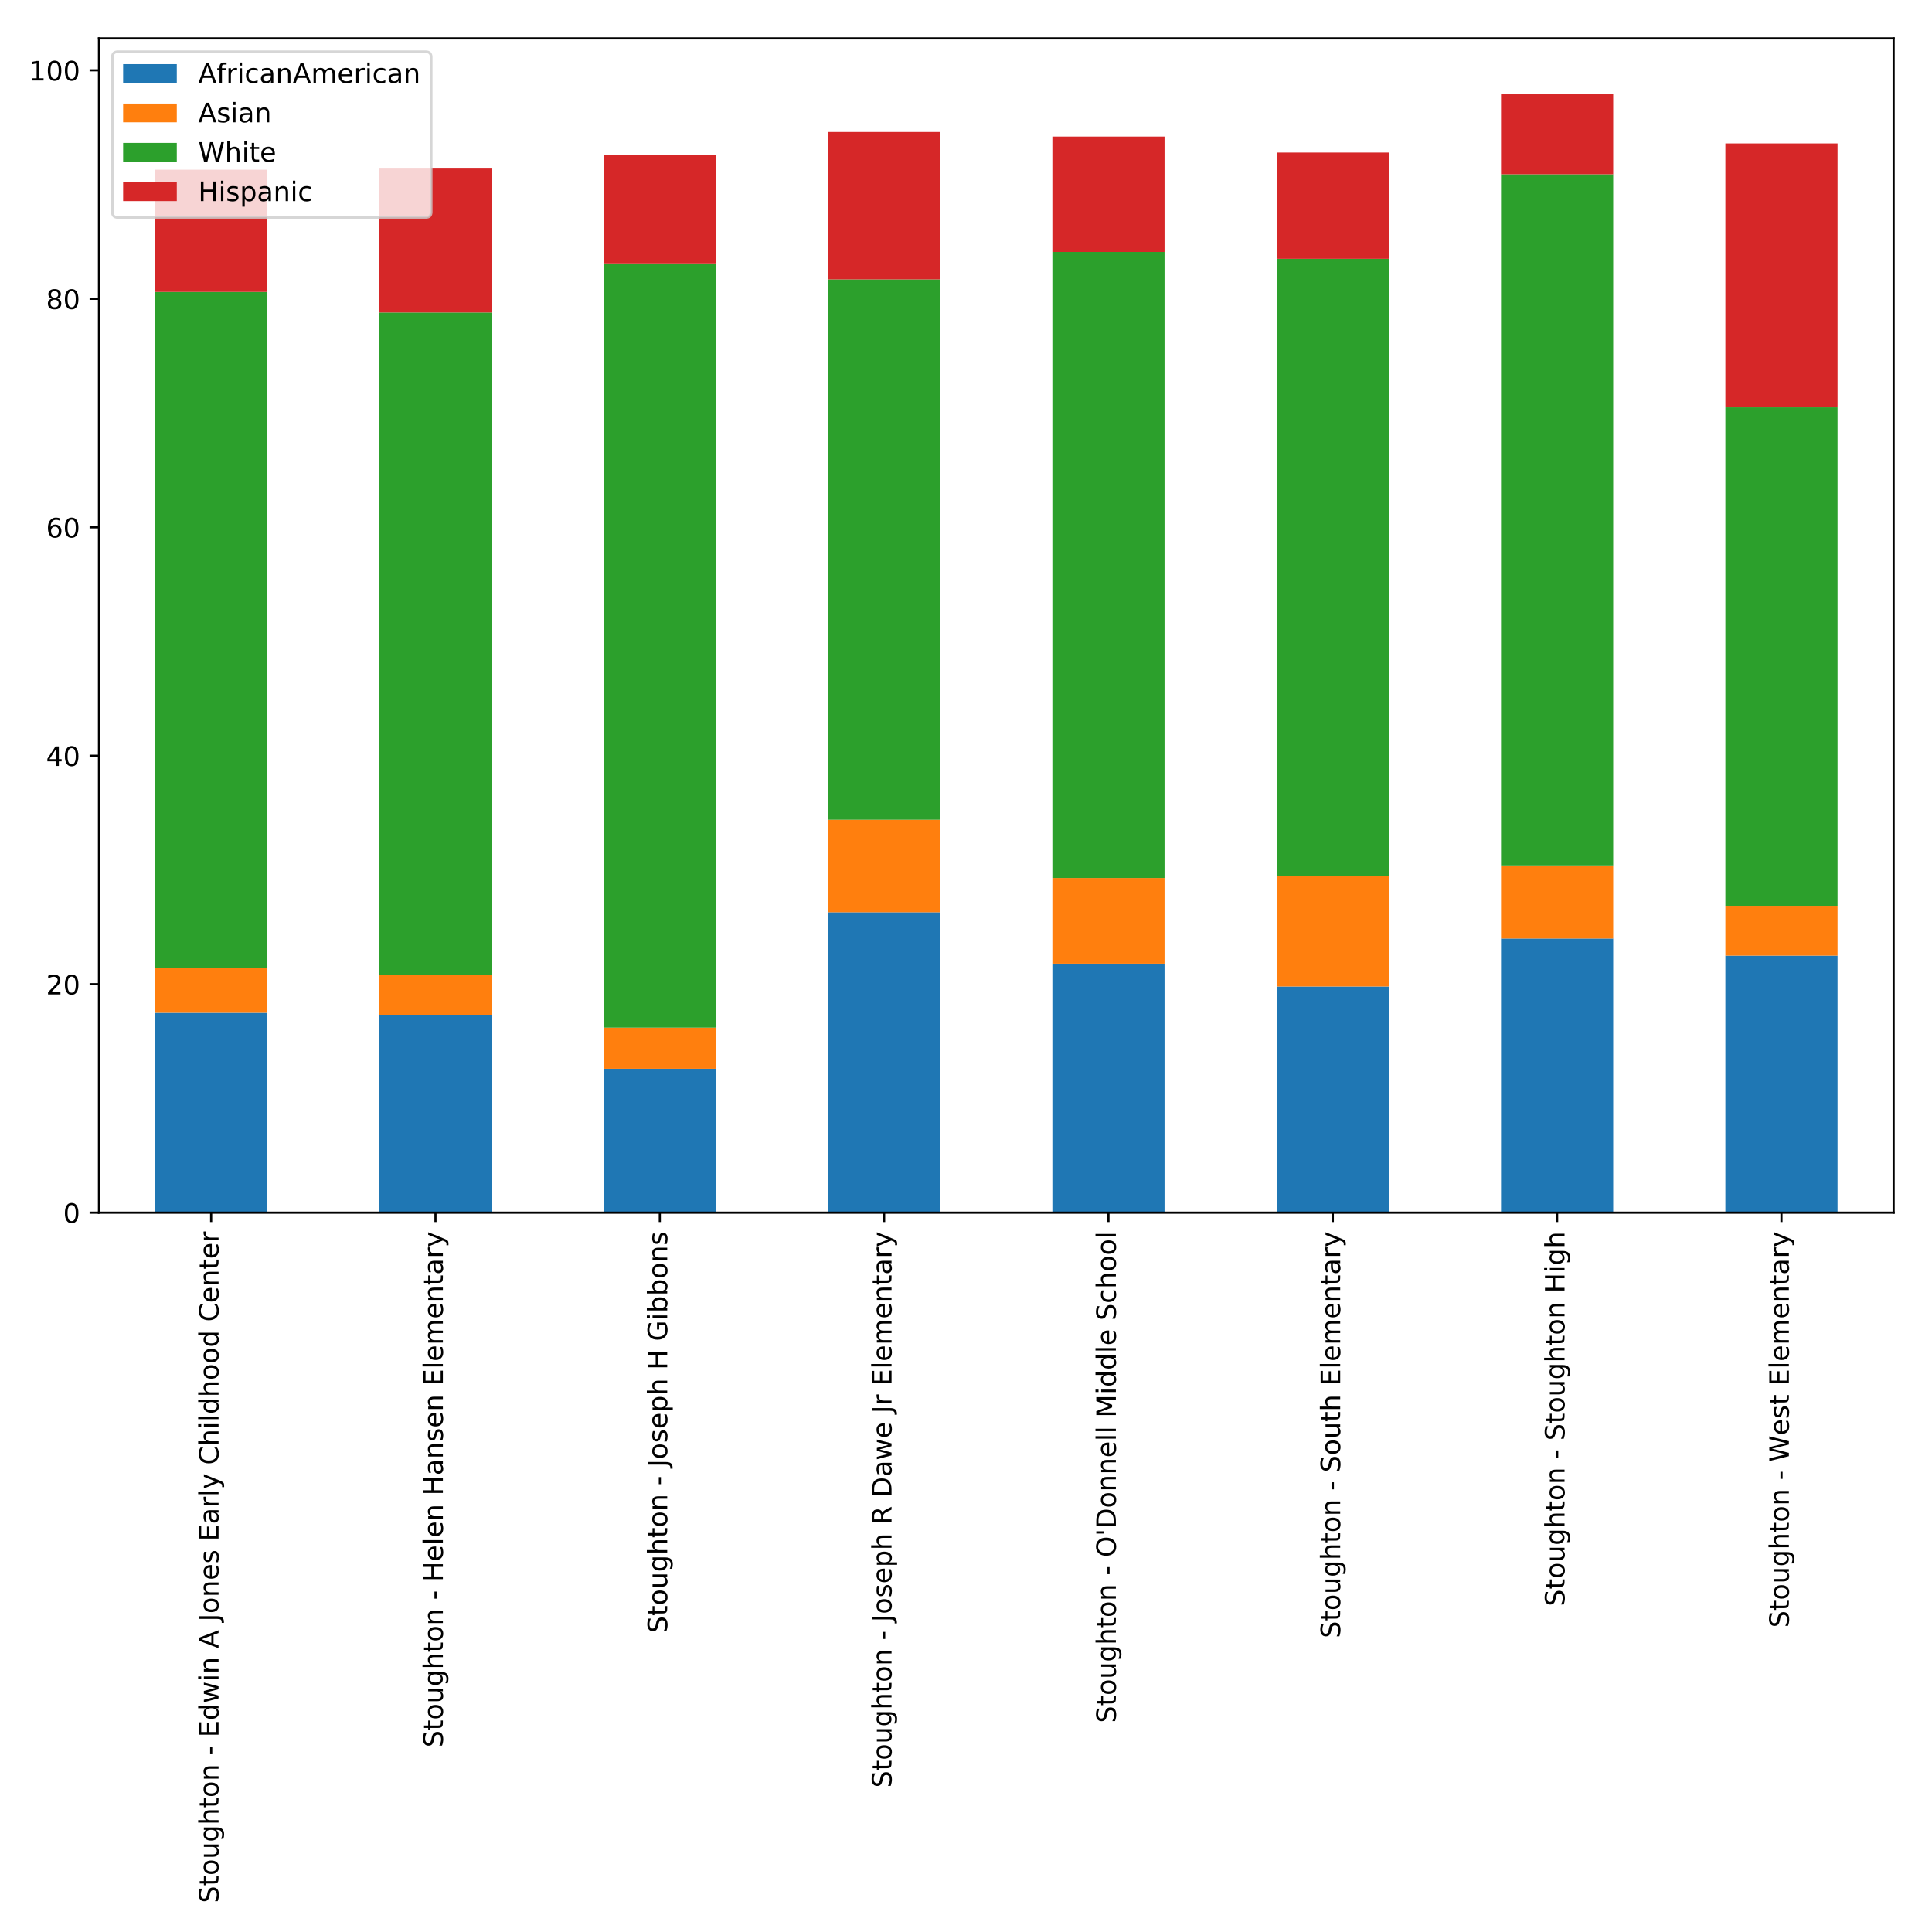 <?xml version="1.0" encoding="utf-8" standalone="no"?>
<!DOCTYPE svg PUBLIC "-//W3C//DTD SVG 1.1//EN"
  "http://www.w3.org/Graphics/SVG/1.1/DTD/svg11.dtd">
<!-- Created with matplotlib (http://matplotlib.org/) -->
<svg height="720pt" version="1.1" viewBox="0 0 720 720" width="720pt" xmlns="http://www.w3.org/2000/svg" xmlns:xlink="http://www.w3.org/1999/xlink">
 <defs>
  <style type="text/css">
*{stroke-linecap:butt;stroke-linejoin:round;}
  </style>
 </defs>
 <g id="figure_1">
  <g id="patch_1">
   <path d="M 0 720 
L 720 720 
L 720 0 
L 0 0 
z
" style="fill:#ffffff;"/>
  </g>
  <g id="axes_1">
   <g id="patch_2">
    <path d="M 36.888 451.927 
L 705.7 451.927 
L 705.7 14.3 
L 36.888 14.3 
z
" style="fill:#ffffff;"/>
   </g>
   <g id="patch_3">
    <path clip-path="url(#p3388ad8129)" d="M 57.788 451.927 
L 99.589 451.927 
L 99.589 377.424 
L 57.788 377.424 
z
" style="fill:#1f77b4;"/>
   </g>
   <g id="patch_4">
    <path clip-path="url(#p3388ad8129)" d="M 141.389 451.927 
L 183.19 451.927 
L 183.19 378.276 
L 141.389 378.276 
z
" style="fill:#1f77b4;"/>
   </g>
   <g id="patch_5">
    <path clip-path="url(#p3388ad8129)" d="M 224.991 451.927 
L 266.792 451.927 
L 266.792 398.285 
L 224.991 398.285 
z
" style="fill:#1f77b4;"/>
   </g>
   <g id="patch_6">
    <path clip-path="url(#p3388ad8129)" d="M 308.593 451.927 
L 350.393 451.927 
L 350.393 339.96 
L 308.593 339.96 
z
" style="fill:#1f77b4;"/>
   </g>
   <g id="patch_7">
    <path clip-path="url(#p3388ad8129)" d="M 392.194 451.927 
L 433.995 451.927 
L 433.995 359.118 
L 392.194 359.118 
z
" style="fill:#1f77b4;"/>
   </g>
   <g id="patch_8">
    <path clip-path="url(#p3388ad8129)" d="M 475.796 451.927 
L 517.596 451.927 
L 517.596 367.633 
L 475.796 367.633 
z
" style="fill:#1f77b4;"/>
   </g>
   <g id="patch_9">
    <path clip-path="url(#p3388ad8129)" d="M 559.397 451.927 
L 601.198 451.927 
L 601.198 349.752 
L 559.397 349.752 
z
" style="fill:#1f77b4;"/>
   </g>
   <g id="patch_10">
    <path clip-path="url(#p3388ad8129)" d="M 642.999 451.927 
L 684.8 451.927 
L 684.8 356.138 
L 642.999 356.138 
z
" style="fill:#1f77b4;"/>
   </g>
   <g id="patch_11">
    <path clip-path="url(#p3388ad8129)" d="M 57.788 377.424 
L 99.589 377.424 
L 99.589 360.821 
L 57.788 360.821 
z
" style="fill:#ff7f0e;"/>
   </g>
   <g id="patch_12">
    <path clip-path="url(#p3388ad8129)" d="M 141.389 378.276 
L 183.19 378.276 
L 183.19 363.375 
L 141.389 363.375 
z
" style="fill:#ff7f0e;"/>
   </g>
   <g id="patch_13">
    <path clip-path="url(#p3388ad8129)" d="M 224.991 398.285 
L 266.792 398.285 
L 266.792 382.959 
L 224.991 382.959 
z
" style="fill:#ff7f0e;"/>
   </g>
   <g id="patch_14">
    <path clip-path="url(#p3388ad8129)" d="M 308.593 339.96 
L 350.393 339.96 
L 350.393 305.476 
L 308.593 305.476 
z
" style="fill:#ff7f0e;"/>
   </g>
   <g id="patch_15">
    <path clip-path="url(#p3388ad8129)" d="M 392.194 359.118 
L 433.995 359.118 
L 433.995 327.188 
L 392.194 327.188 
z
" style="fill:#ff7f0e;"/>
   </g>
   <g id="patch_16">
    <path clip-path="url(#p3388ad8129)" d="M 475.796 367.633 
L 517.596 367.633 
L 517.596 326.337 
L 475.796 326.337 
z
" style="fill:#ff7f0e;"/>
   </g>
   <g id="patch_17">
    <path clip-path="url(#p3388ad8129)" d="M 559.397 349.752 
L 601.198 349.752 
L 601.198 322.505 
L 559.397 322.505 
z
" style="fill:#ff7f0e;"/>
   </g>
   <g id="patch_18">
    <path clip-path="url(#p3388ad8129)" d="M 642.999 356.138 
L 684.8 356.138 
L 684.8 337.832 
L 642.999 337.832 
z
" style="fill:#ff7f0e;"/>
   </g>
   <g id="patch_19">
    <path clip-path="url(#p3388ad8129)" d="M 57.788 360.821 
L 99.589 360.821 
L 99.589 108.79 
L 57.788 108.79 
z
" style="fill:#2ca02c;"/>
   </g>
   <g id="patch_20">
    <path clip-path="url(#p3388ad8129)" d="M 141.389 363.375 
L 183.19 363.375 
L 183.19 116.453 
L 141.389 116.453 
z
" style="fill:#2ca02c;"/>
   </g>
   <g id="patch_21">
    <path clip-path="url(#p3388ad8129)" d="M 224.991 382.959 
L 266.792 382.959 
L 266.792 98.147 
L 224.991 98.147 
z
" style="fill:#2ca02c;"/>
   </g>
   <g id="patch_22">
    <path clip-path="url(#p3388ad8129)" d="M 308.593 305.476 
L 350.393 305.476 
L 350.393 104.107 
L 308.593 104.107 
z
" style="fill:#2ca02c;"/>
   </g>
   <g id="patch_23">
    <path clip-path="url(#p3388ad8129)" d="M 392.194 327.188 
L 433.995 327.188 
L 433.995 93.89 
L 392.194 93.89 
z
" style="fill:#2ca02c;"/>
   </g>
   <g id="patch_24">
    <path clip-path="url(#p3388ad8129)" d="M 475.796 326.337 
L 517.596 326.337 
L 517.596 96.444 
L 475.796 96.444 
z
" style="fill:#2ca02c;"/>
   </g>
   <g id="patch_25">
    <path clip-path="url(#p3388ad8129)" d="M 559.397 322.505 
L 601.198 322.505 
L 601.198 64.94 
L 559.397 64.94 
z
" style="fill:#2ca02c;"/>
   </g>
   <g id="patch_26">
    <path clip-path="url(#p3388ad8129)" d="M 642.999 337.832 
L 684.8 337.832 
L 684.8 151.789 
L 642.999 151.789 
z
" style="fill:#2ca02c;"/>
   </g>
   <g id="patch_27">
    <path clip-path="url(#p3388ad8129)" d="M 57.788 108.79 
L 99.589 108.79 
L 99.589 63.237 
L 57.788 63.237 
z
" style="fill:#d62728;"/>
   </g>
   <g id="patch_28">
    <path clip-path="url(#p3388ad8129)" d="M 141.389 116.453 
L 183.19 116.453 
L 183.19 62.812 
L 141.389 62.812 
z
" style="fill:#d62728;"/>
   </g>
   <g id="patch_29">
    <path clip-path="url(#p3388ad8129)" d="M 224.991 98.147 
L 266.792 98.147 
L 266.792 57.703 
L 224.991 57.703 
z
" style="fill:#d62728;"/>
   </g>
   <g id="patch_30">
    <path clip-path="url(#p3388ad8129)" d="M 308.593 104.107 
L 350.393 104.107 
L 350.393 49.188 
L 308.593 49.188 
z
" style="fill:#d62728;"/>
   </g>
   <g id="patch_31">
    <path clip-path="url(#p3388ad8129)" d="M 392.194 93.89 
L 433.995 93.89 
L 433.995 50.891 
L 392.194 50.891 
z
" style="fill:#d62728;"/>
   </g>
   <g id="patch_32">
    <path clip-path="url(#p3388ad8129)" d="M 475.796 96.444 
L 517.596 96.444 
L 517.596 56.851 
L 475.796 56.851 
z
" style="fill:#d62728;"/>
   </g>
   <g id="patch_33">
    <path clip-path="url(#p3388ad8129)" d="M 559.397 64.94 
L 601.198 64.94 
L 601.198 35.139 
L 559.397 35.139 
z
" style="fill:#d62728;"/>
   </g>
   <g id="patch_34">
    <path clip-path="url(#p3388ad8129)" d="M 642.999 151.789 
L 684.8 151.789 
L 684.8 53.446 
L 642.999 53.446 
z
" style="fill:#d62728;"/>
   </g>
   <g id="matplotlib.axis_1">
    <g id="xtick_1">
     <g id="line2d_1">
      <defs>
       <path d="M 0 0 
L 0 3.5 
" id="mc635055533" style="stroke:#000000;stroke-width:0.8;"/>
      </defs>
      <g>
       <use style="stroke:#000000;stroke-width:0.8;" x="78.688" xlink:href="#mc635055533" y="451.927"/>
      </g>
     </g>
     <g id="text_1">
      <!-- Stoughton - Edwin A Jones Early Childhood Center -->
      <defs>
       <path d="M 53.516 70.516 
L 53.516 60.891 
Q 47.906 63.578 42.922 64.891 
Q 37.938 66.219 33.297 66.219 
Q 25.25 66.219 20.875 63.094 
Q 16.5 59.969 16.5 54.203 
Q 16.5 49.359 19.406 46.891 
Q 22.312 44.438 30.422 42.922 
L 36.375 41.703 
Q 47.406 39.594 52.656 34.297 
Q 57.906 29 57.906 20.125 
Q 57.906 9.516 50.797 4.047 
Q 43.703 -1.422 29.984 -1.422 
Q 24.812 -1.422 18.969 -0.25 
Q 13.141 0.922 6.891 3.219 
L 6.891 13.375 
Q 12.891 10.016 18.656 8.297 
Q 24.422 6.594 29.984 6.594 
Q 38.422 6.594 43.016 9.906 
Q 47.609 13.234 47.609 19.391 
Q 47.609 24.75 44.312 27.781 
Q 41.016 30.812 33.5 32.328 
L 27.484 33.5 
Q 16.453 35.688 11.516 40.375 
Q 6.594 45.062 6.594 53.422 
Q 6.594 63.094 13.406 68.656 
Q 20.219 74.219 32.172 74.219 
Q 37.312 74.219 42.625 73.281 
Q 47.953 72.359 53.516 70.516 
z
" id="DejaVuSans-53"/>
       <path d="M 18.312 70.219 
L 18.312 54.688 
L 36.812 54.688 
L 36.812 47.703 
L 18.312 47.703 
L 18.312 18.016 
Q 18.312 11.328 20.141 9.422 
Q 21.969 7.516 27.594 7.516 
L 36.812 7.516 
L 36.812 0 
L 27.594 0 
Q 17.188 0 13.234 3.875 
Q 9.281 7.766 9.281 18.016 
L 9.281 47.703 
L 2.688 47.703 
L 2.688 54.688 
L 9.281 54.688 
L 9.281 70.219 
z
" id="DejaVuSans-74"/>
       <path d="M 30.609 48.391 
Q 23.391 48.391 19.188 42.75 
Q 14.984 37.109 14.984 27.297 
Q 14.984 17.484 19.156 11.844 
Q 23.344 6.203 30.609 6.203 
Q 37.797 6.203 41.984 11.859 
Q 46.188 17.531 46.188 27.297 
Q 46.188 37.016 41.984 42.703 
Q 37.797 48.391 30.609 48.391 
z
M 30.609 56 
Q 42.328 56 49.016 48.375 
Q 55.719 40.766 55.719 27.297 
Q 55.719 13.875 49.016 6.219 
Q 42.328 -1.422 30.609 -1.422 
Q 18.844 -1.422 12.172 6.219 
Q 5.516 13.875 5.516 27.297 
Q 5.516 40.766 12.172 48.375 
Q 18.844 56 30.609 56 
z
" id="DejaVuSans-6f"/>
       <path d="M 8.5 21.578 
L 8.5 54.688 
L 17.484 54.688 
L 17.484 21.922 
Q 17.484 14.156 20.5 10.266 
Q 23.531 6.391 29.594 6.391 
Q 36.859 6.391 41.078 11.031 
Q 45.312 15.672 45.312 23.688 
L 45.312 54.688 
L 54.297 54.688 
L 54.297 0 
L 45.312 0 
L 45.312 8.406 
Q 42.047 3.422 37.719 1 
Q 33.406 -1.422 27.688 -1.422 
Q 18.266 -1.422 13.375 4.438 
Q 8.5 10.297 8.5 21.578 
z
M 31.109 56 
z
" id="DejaVuSans-75"/>
       <path d="M 45.406 27.984 
Q 45.406 37.75 41.375 43.109 
Q 37.359 48.484 30.078 48.484 
Q 22.859 48.484 18.828 43.109 
Q 14.797 37.75 14.797 27.984 
Q 14.797 18.266 18.828 12.891 
Q 22.859 7.516 30.078 7.516 
Q 37.359 7.516 41.375 12.891 
Q 45.406 18.266 45.406 27.984 
z
M 54.391 6.781 
Q 54.391 -7.172 48.188 -13.984 
Q 42 -20.797 29.203 -20.797 
Q 24.469 -20.797 20.266 -20.094 
Q 16.062 -19.391 12.109 -17.922 
L 12.109 -9.188 
Q 16.062 -11.328 19.922 -12.344 
Q 23.781 -13.375 27.781 -13.375 
Q 36.625 -13.375 41.016 -8.766 
Q 45.406 -4.156 45.406 5.172 
L 45.406 9.625 
Q 42.625 4.781 38.281 2.391 
Q 33.938 0 27.875 0 
Q 17.828 0 11.672 7.656 
Q 5.516 15.328 5.516 27.984 
Q 5.516 40.672 11.672 48.328 
Q 17.828 56 27.875 56 
Q 33.938 56 38.281 53.609 
Q 42.625 51.219 45.406 46.391 
L 45.406 54.688 
L 54.391 54.688 
z
" id="DejaVuSans-67"/>
       <path d="M 54.891 33.016 
L 54.891 0 
L 45.906 0 
L 45.906 32.719 
Q 45.906 40.484 42.875 44.328 
Q 39.844 48.188 33.797 48.188 
Q 26.516 48.188 22.312 43.547 
Q 18.109 38.922 18.109 30.906 
L 18.109 0 
L 9.078 0 
L 9.078 75.984 
L 18.109 75.984 
L 18.109 46.188 
Q 21.344 51.125 25.703 53.562 
Q 30.078 56 35.797 56 
Q 45.219 56 50.047 50.172 
Q 54.891 44.344 54.891 33.016 
z
" id="DejaVuSans-68"/>
       <path d="M 54.891 33.016 
L 54.891 0 
L 45.906 0 
L 45.906 32.719 
Q 45.906 40.484 42.875 44.328 
Q 39.844 48.188 33.797 48.188 
Q 26.516 48.188 22.312 43.547 
Q 18.109 38.922 18.109 30.906 
L 18.109 0 
L 9.078 0 
L 9.078 54.688 
L 18.109 54.688 
L 18.109 46.188 
Q 21.344 51.125 25.703 53.562 
Q 30.078 56 35.797 56 
Q 45.219 56 50.047 50.172 
Q 54.891 44.344 54.891 33.016 
z
" id="DejaVuSans-6e"/>
       <path id="DejaVuSans-20"/>
       <path d="M 4.891 31.391 
L 31.203 31.391 
L 31.203 23.391 
L 4.891 23.391 
z
" id="DejaVuSans-2d"/>
       <path d="M 9.812 72.906 
L 55.906 72.906 
L 55.906 64.594 
L 19.672 64.594 
L 19.672 43.016 
L 54.391 43.016 
L 54.391 34.719 
L 19.672 34.719 
L 19.672 8.297 
L 56.781 8.297 
L 56.781 0 
L 9.812 0 
z
" id="DejaVuSans-45"/>
       <path d="M 45.406 46.391 
L 45.406 75.984 
L 54.391 75.984 
L 54.391 0 
L 45.406 0 
L 45.406 8.203 
Q 42.578 3.328 38.25 0.953 
Q 33.938 -1.422 27.875 -1.422 
Q 17.969 -1.422 11.734 6.484 
Q 5.516 14.406 5.516 27.297 
Q 5.516 40.188 11.734 48.094 
Q 17.969 56 27.875 56 
Q 33.938 56 38.25 53.625 
Q 42.578 51.266 45.406 46.391 
z
M 14.797 27.297 
Q 14.797 17.391 18.875 11.75 
Q 22.953 6.109 30.078 6.109 
Q 37.203 6.109 41.297 11.75 
Q 45.406 17.391 45.406 27.297 
Q 45.406 37.203 41.297 42.844 
Q 37.203 48.484 30.078 48.484 
Q 22.953 48.484 18.875 42.844 
Q 14.797 37.203 14.797 27.297 
z
" id="DejaVuSans-64"/>
       <path d="M 4.203 54.688 
L 13.188 54.688 
L 24.422 12.016 
L 35.594 54.688 
L 46.188 54.688 
L 57.422 12.016 
L 68.609 54.688 
L 77.594 54.688 
L 63.281 0 
L 52.688 0 
L 40.922 44.828 
L 29.109 0 
L 18.5 0 
z
" id="DejaVuSans-77"/>
       <path d="M 9.422 54.688 
L 18.406 54.688 
L 18.406 0 
L 9.422 0 
z
M 9.422 75.984 
L 18.406 75.984 
L 18.406 64.594 
L 9.422 64.594 
z
" id="DejaVuSans-69"/>
       <path d="M 34.188 63.188 
L 20.797 26.906 
L 47.609 26.906 
z
M 28.609 72.906 
L 39.797 72.906 
L 67.578 0 
L 57.328 0 
L 50.688 18.703 
L 17.828 18.703 
L 11.188 0 
L 0.781 0 
z
" id="DejaVuSans-41"/>
       <path d="M 9.812 72.906 
L 19.672 72.906 
L 19.672 5.078 
Q 19.672 -8.109 14.672 -14.062 
Q 9.672 -20.016 -1.422 -20.016 
L -5.172 -20.016 
L -5.172 -11.719 
L -2.094 -11.719 
Q 4.438 -11.719 7.125 -8.047 
Q 9.812 -4.391 9.812 5.078 
z
" id="DejaVuSans-4a"/>
       <path d="M 56.203 29.594 
L 56.203 25.203 
L 14.891 25.203 
Q 15.484 15.922 20.484 11.062 
Q 25.484 6.203 34.422 6.203 
Q 39.594 6.203 44.453 7.469 
Q 49.312 8.734 54.109 11.281 
L 54.109 2.781 
Q 49.266 0.734 44.188 -0.344 
Q 39.109 -1.422 33.891 -1.422 
Q 20.797 -1.422 13.156 6.188 
Q 5.516 13.812 5.516 26.812 
Q 5.516 40.234 12.766 48.109 
Q 20.016 56 32.328 56 
Q 43.359 56 49.781 48.891 
Q 56.203 41.797 56.203 29.594 
z
M 47.219 32.234 
Q 47.125 39.594 43.094 43.984 
Q 39.062 48.391 32.422 48.391 
Q 24.906 48.391 20.391 44.141 
Q 15.875 39.891 15.188 32.172 
z
" id="DejaVuSans-65"/>
       <path d="M 44.281 53.078 
L 44.281 44.578 
Q 40.484 46.531 36.375 47.5 
Q 32.281 48.484 27.875 48.484 
Q 21.188 48.484 17.844 46.438 
Q 14.5 44.391 14.5 40.281 
Q 14.5 37.156 16.891 35.375 
Q 19.281 33.594 26.516 31.984 
L 29.594 31.297 
Q 39.156 29.25 43.188 25.516 
Q 47.219 21.781 47.219 15.094 
Q 47.219 7.469 41.188 3.016 
Q 35.156 -1.422 24.609 -1.422 
Q 20.219 -1.422 15.453 -0.562 
Q 10.688 0.297 5.422 2 
L 5.422 11.281 
Q 10.406 8.688 15.234 7.391 
Q 20.062 6.109 24.812 6.109 
Q 31.156 6.109 34.562 8.281 
Q 37.984 10.453 37.984 14.406 
Q 37.984 18.062 35.516 20.016 
Q 33.062 21.969 24.703 23.781 
L 21.578 24.516 
Q 13.234 26.266 9.516 29.906 
Q 5.812 33.547 5.812 39.891 
Q 5.812 47.609 11.281 51.797 
Q 16.75 56 26.812 56 
Q 31.781 56 36.172 55.266 
Q 40.578 54.547 44.281 53.078 
z
" id="DejaVuSans-73"/>
       <path d="M 34.281 27.484 
Q 23.391 27.484 19.188 25 
Q 14.984 22.516 14.984 16.5 
Q 14.984 11.719 18.141 8.906 
Q 21.297 6.109 26.703 6.109 
Q 34.188 6.109 38.703 11.406 
Q 43.219 16.703 43.219 25.484 
L 43.219 27.484 
z
M 52.203 31.203 
L 52.203 0 
L 43.219 0 
L 43.219 8.297 
Q 40.141 3.328 35.547 0.953 
Q 30.953 -1.422 24.312 -1.422 
Q 15.922 -1.422 10.953 3.297 
Q 6 8.016 6 15.922 
Q 6 25.141 12.172 29.828 
Q 18.359 34.516 30.609 34.516 
L 43.219 34.516 
L 43.219 35.406 
Q 43.219 41.609 39.141 45 
Q 35.062 48.391 27.688 48.391 
Q 23 48.391 18.547 47.266 
Q 14.109 46.141 10.016 43.891 
L 10.016 52.203 
Q 14.938 54.109 19.578 55.047 
Q 24.219 56 28.609 56 
Q 40.484 56 46.344 49.844 
Q 52.203 43.703 52.203 31.203 
z
" id="DejaVuSans-61"/>
       <path d="M 41.109 46.297 
Q 39.594 47.172 37.812 47.578 
Q 36.031 48 33.891 48 
Q 26.266 48 22.188 43.047 
Q 18.109 38.094 18.109 28.812 
L 18.109 0 
L 9.078 0 
L 9.078 54.688 
L 18.109 54.688 
L 18.109 46.188 
Q 20.953 51.172 25.484 53.578 
Q 30.031 56 36.531 56 
Q 37.453 56 38.578 55.875 
Q 39.703 55.766 41.062 55.516 
z
" id="DejaVuSans-72"/>
       <path d="M 9.422 75.984 
L 18.406 75.984 
L 18.406 0 
L 9.422 0 
z
" id="DejaVuSans-6c"/>
       <path d="M 32.172 -5.078 
Q 28.375 -14.844 24.75 -17.812 
Q 21.141 -20.797 15.094 -20.797 
L 7.906 -20.797 
L 7.906 -13.281 
L 13.188 -13.281 
Q 16.891 -13.281 18.938 -11.516 
Q 21 -9.766 23.484 -3.219 
L 25.094 0.875 
L 2.984 54.688 
L 12.5 54.688 
L 29.594 11.922 
L 46.688 54.688 
L 56.203 54.688 
z
" id="DejaVuSans-79"/>
       <path d="M 64.406 67.281 
L 64.406 56.891 
Q 59.422 61.531 53.781 63.812 
Q 48.141 66.109 41.797 66.109 
Q 29.297 66.109 22.656 58.469 
Q 16.016 50.828 16.016 36.375 
Q 16.016 21.969 22.656 14.328 
Q 29.297 6.688 41.797 6.688 
Q 48.141 6.688 53.781 8.984 
Q 59.422 11.281 64.406 15.922 
L 64.406 5.609 
Q 59.234 2.094 53.438 0.328 
Q 47.656 -1.422 41.219 -1.422 
Q 24.656 -1.422 15.125 8.703 
Q 5.609 18.844 5.609 36.375 
Q 5.609 53.953 15.125 64.078 
Q 24.656 74.219 41.219 74.219 
Q 47.75 74.219 53.531 72.484 
Q 59.328 70.75 64.406 67.281 
z
" id="DejaVuSans-43"/>
      </defs>
      <g transform="translate(81.448 709.2)rotate(-90)scale(0.1 -0.1)">
       <use xlink:href="#DejaVuSans-53"/>
       <use x="63.477" xlink:href="#DejaVuSans-74"/>
       <use x="102.686" xlink:href="#DejaVuSans-6f"/>
       <use x="163.867" xlink:href="#DejaVuSans-75"/>
       <use x="227.246" xlink:href="#DejaVuSans-67"/>
       <use x="290.723" xlink:href="#DejaVuSans-68"/>
       <use x="354.102" xlink:href="#DejaVuSans-74"/>
       <use x="393.311" xlink:href="#DejaVuSans-6f"/>
       <use x="454.492" xlink:href="#DejaVuSans-6e"/>
       <use x="517.871" xlink:href="#DejaVuSans-20"/>
       <use x="549.658" xlink:href="#DejaVuSans-2d"/>
       <use x="585.742" xlink:href="#DejaVuSans-20"/>
       <use x="617.529" xlink:href="#DejaVuSans-45"/>
       <use x="680.713" xlink:href="#DejaVuSans-64"/>
       <use x="744.189" xlink:href="#DejaVuSans-77"/>
       <use x="825.977" xlink:href="#DejaVuSans-69"/>
       <use x="853.76" xlink:href="#DejaVuSans-6e"/>
       <use x="917.139" xlink:href="#DejaVuSans-20"/>
       <use x="948.926" xlink:href="#DejaVuSans-41"/>
       <use x="1017.334" xlink:href="#DejaVuSans-20"/>
       <use x="1049.121" xlink:href="#DejaVuSans-4a"/>
       <use x="1078.613" xlink:href="#DejaVuSans-6f"/>
       <use x="1139.795" xlink:href="#DejaVuSans-6e"/>
       <use x="1203.174" xlink:href="#DejaVuSans-65"/>
       <use x="1264.697" xlink:href="#DejaVuSans-73"/>
       <use x="1316.797" xlink:href="#DejaVuSans-20"/>
       <use x="1348.584" xlink:href="#DejaVuSans-45"/>
       <use x="1411.768" xlink:href="#DejaVuSans-61"/>
       <use x="1473.047" xlink:href="#DejaVuSans-72"/>
       <use x="1514.16" xlink:href="#DejaVuSans-6c"/>
       <use x="1541.943" xlink:href="#DejaVuSans-79"/>
       <use x="1601.123" xlink:href="#DejaVuSans-20"/>
       <use x="1632.91" xlink:href="#DejaVuSans-43"/>
       <use x="1702.734" xlink:href="#DejaVuSans-68"/>
       <use x="1766.113" xlink:href="#DejaVuSans-69"/>
       <use x="1793.896" xlink:href="#DejaVuSans-6c"/>
       <use x="1821.68" xlink:href="#DejaVuSans-64"/>
       <use x="1885.156" xlink:href="#DejaVuSans-68"/>
       <use x="1948.535" xlink:href="#DejaVuSans-6f"/>
       <use x="2009.717" xlink:href="#DejaVuSans-6f"/>
       <use x="2070.898" xlink:href="#DejaVuSans-64"/>
       <use x="2134.375" xlink:href="#DejaVuSans-20"/>
       <use x="2166.162" xlink:href="#DejaVuSans-43"/>
       <use x="2235.986" xlink:href="#DejaVuSans-65"/>
       <use x="2297.51" xlink:href="#DejaVuSans-6e"/>
       <use x="2360.889" xlink:href="#DejaVuSans-74"/>
       <use x="2400.098" xlink:href="#DejaVuSans-65"/>
       <use x="2461.621" xlink:href="#DejaVuSans-72"/>
      </g>
     </g>
    </g>
    <g id="xtick_2">
     <g id="line2d_2">
      <g>
       <use style="stroke:#000000;stroke-width:0.8;" x="162.29" xlink:href="#mc635055533" y="451.927"/>
      </g>
     </g>
     <g id="text_2">
      <!-- Stoughton - Helen Hansen Elementary -->
      <defs>
       <path d="M 9.812 72.906 
L 19.672 72.906 
L 19.672 43.016 
L 55.516 43.016 
L 55.516 72.906 
L 65.375 72.906 
L 65.375 0 
L 55.516 0 
L 55.516 34.719 
L 19.672 34.719 
L 19.672 0 
L 9.812 0 
z
" id="DejaVuSans-48"/>
       <path d="M 52 44.188 
Q 55.375 50.25 60.062 53.125 
Q 64.75 56 71.094 56 
Q 79.641 56 84.281 50.016 
Q 88.922 44.047 88.922 33.016 
L 88.922 0 
L 79.891 0 
L 79.891 32.719 
Q 79.891 40.578 77.094 44.375 
Q 74.312 48.188 68.609 48.188 
Q 61.625 48.188 57.562 43.547 
Q 53.516 38.922 53.516 30.906 
L 53.516 0 
L 44.484 0 
L 44.484 32.719 
Q 44.484 40.625 41.703 44.406 
Q 38.922 48.188 33.109 48.188 
Q 26.219 48.188 22.156 43.531 
Q 18.109 38.875 18.109 30.906 
L 18.109 0 
L 9.078 0 
L 9.078 54.688 
L 18.109 54.688 
L 18.109 46.188 
Q 21.188 51.219 25.484 53.609 
Q 29.781 56 35.688 56 
Q 41.656 56 45.828 52.969 
Q 50 49.953 52 44.188 
z
" id="DejaVuSans-6d"/>
      </defs>
      <g transform="translate(165.049 651.222)rotate(-90)scale(0.1 -0.1)">
       <use xlink:href="#DejaVuSans-53"/>
       <use x="63.477" xlink:href="#DejaVuSans-74"/>
       <use x="102.686" xlink:href="#DejaVuSans-6f"/>
       <use x="163.867" xlink:href="#DejaVuSans-75"/>
       <use x="227.246" xlink:href="#DejaVuSans-67"/>
       <use x="290.723" xlink:href="#DejaVuSans-68"/>
       <use x="354.102" xlink:href="#DejaVuSans-74"/>
       <use x="393.311" xlink:href="#DejaVuSans-6f"/>
       <use x="454.492" xlink:href="#DejaVuSans-6e"/>
       <use x="517.871" xlink:href="#DejaVuSans-20"/>
       <use x="549.658" xlink:href="#DejaVuSans-2d"/>
       <use x="585.742" xlink:href="#DejaVuSans-20"/>
       <use x="617.529" xlink:href="#DejaVuSans-48"/>
       <use x="692.725" xlink:href="#DejaVuSans-65"/>
       <use x="754.248" xlink:href="#DejaVuSans-6c"/>
       <use x="782.031" xlink:href="#DejaVuSans-65"/>
       <use x="843.555" xlink:href="#DejaVuSans-6e"/>
       <use x="906.934" xlink:href="#DejaVuSans-20"/>
       <use x="938.721" xlink:href="#DejaVuSans-48"/>
       <use x="1013.916" xlink:href="#DejaVuSans-61"/>
       <use x="1075.195" xlink:href="#DejaVuSans-6e"/>
       <use x="1138.574" xlink:href="#DejaVuSans-73"/>
       <use x="1190.674" xlink:href="#DejaVuSans-65"/>
       <use x="1252.197" xlink:href="#DejaVuSans-6e"/>
       <use x="1315.576" xlink:href="#DejaVuSans-20"/>
       <use x="1347.363" xlink:href="#DejaVuSans-45"/>
       <use x="1410.547" xlink:href="#DejaVuSans-6c"/>
       <use x="1438.33" xlink:href="#DejaVuSans-65"/>
       <use x="1499.854" xlink:href="#DejaVuSans-6d"/>
       <use x="1597.266" xlink:href="#DejaVuSans-65"/>
       <use x="1658.789" xlink:href="#DejaVuSans-6e"/>
       <use x="1722.168" xlink:href="#DejaVuSans-74"/>
       <use x="1761.377" xlink:href="#DejaVuSans-61"/>
       <use x="1822.656" xlink:href="#DejaVuSans-72"/>
       <use x="1863.77" xlink:href="#DejaVuSans-79"/>
      </g>
     </g>
    </g>
    <g id="xtick_3">
     <g id="line2d_3">
      <g>
       <use style="stroke:#000000;stroke-width:0.8;" x="245.891" xlink:href="#mc635055533" y="451.927"/>
      </g>
     </g>
     <g id="text_3">
      <!-- Stoughton - Joseph H Gibbons -->
      <defs>
       <path d="M 18.109 8.203 
L 18.109 -20.797 
L 9.078 -20.797 
L 9.078 54.688 
L 18.109 54.688 
L 18.109 46.391 
Q 20.953 51.266 25.266 53.625 
Q 29.594 56 35.594 56 
Q 45.562 56 51.781 48.094 
Q 58.016 40.188 58.016 27.297 
Q 58.016 14.406 51.781 6.484 
Q 45.562 -1.422 35.594 -1.422 
Q 29.594 -1.422 25.266 0.953 
Q 20.953 3.328 18.109 8.203 
z
M 48.688 27.297 
Q 48.688 37.203 44.609 42.844 
Q 40.531 48.484 33.406 48.484 
Q 26.266 48.484 22.188 42.844 
Q 18.109 37.203 18.109 27.297 
Q 18.109 17.391 22.188 11.75 
Q 26.266 6.109 33.406 6.109 
Q 40.531 6.109 44.609 11.75 
Q 48.688 17.391 48.688 27.297 
z
" id="DejaVuSans-70"/>
       <path d="M 59.516 10.406 
L 59.516 29.984 
L 43.406 29.984 
L 43.406 38.094 
L 69.281 38.094 
L 69.281 6.781 
Q 63.578 2.734 56.688 0.656 
Q 49.812 -1.422 42 -1.422 
Q 24.906 -1.422 15.25 8.562 
Q 5.609 18.562 5.609 36.375 
Q 5.609 54.25 15.25 64.234 
Q 24.906 74.219 42 74.219 
Q 49.125 74.219 55.547 72.453 
Q 61.969 70.703 67.391 67.281 
L 67.391 56.781 
Q 61.922 61.422 55.766 63.766 
Q 49.609 66.109 42.828 66.109 
Q 29.438 66.109 22.719 58.641 
Q 16.016 51.172 16.016 36.375 
Q 16.016 21.625 22.719 14.156 
Q 29.438 6.688 42.828 6.688 
Q 48.047 6.688 52.141 7.594 
Q 56.25 8.5 59.516 10.406 
z
" id="DejaVuSans-47"/>
       <path d="M 48.688 27.297 
Q 48.688 37.203 44.609 42.844 
Q 40.531 48.484 33.406 48.484 
Q 26.266 48.484 22.188 42.844 
Q 18.109 37.203 18.109 27.297 
Q 18.109 17.391 22.188 11.75 
Q 26.266 6.109 33.406 6.109 
Q 40.531 6.109 44.609 11.75 
Q 48.688 17.391 48.688 27.297 
z
M 18.109 46.391 
Q 20.953 51.266 25.266 53.625 
Q 29.594 56 35.594 56 
Q 45.562 56 51.781 48.094 
Q 58.016 40.188 58.016 27.297 
Q 58.016 14.406 51.781 6.484 
Q 45.562 -1.422 35.594 -1.422 
Q 29.594 -1.422 25.266 0.953 
Q 20.953 3.328 18.109 8.203 
L 18.109 0 
L 9.078 0 
L 9.078 75.984 
L 18.109 75.984 
z
" id="DejaVuSans-62"/>
      </defs>
      <g transform="translate(248.651 608.561)rotate(-90)scale(0.1 -0.1)">
       <use xlink:href="#DejaVuSans-53"/>
       <use x="63.477" xlink:href="#DejaVuSans-74"/>
       <use x="102.686" xlink:href="#DejaVuSans-6f"/>
       <use x="163.867" xlink:href="#DejaVuSans-75"/>
       <use x="227.246" xlink:href="#DejaVuSans-67"/>
       <use x="290.723" xlink:href="#DejaVuSans-68"/>
       <use x="354.102" xlink:href="#DejaVuSans-74"/>
       <use x="393.311" xlink:href="#DejaVuSans-6f"/>
       <use x="454.492" xlink:href="#DejaVuSans-6e"/>
       <use x="517.871" xlink:href="#DejaVuSans-20"/>
       <use x="549.658" xlink:href="#DejaVuSans-2d"/>
       <use x="585.742" xlink:href="#DejaVuSans-20"/>
       <use x="617.529" xlink:href="#DejaVuSans-4a"/>
       <use x="647.021" xlink:href="#DejaVuSans-6f"/>
       <use x="708.203" xlink:href="#DejaVuSans-73"/>
       <use x="760.303" xlink:href="#DejaVuSans-65"/>
       <use x="821.826" xlink:href="#DejaVuSans-70"/>
       <use x="885.303" xlink:href="#DejaVuSans-68"/>
       <use x="948.682" xlink:href="#DejaVuSans-20"/>
       <use x="980.469" xlink:href="#DejaVuSans-48"/>
       <use x="1055.664" xlink:href="#DejaVuSans-20"/>
       <use x="1087.451" xlink:href="#DejaVuSans-47"/>
       <use x="1164.941" xlink:href="#DejaVuSans-69"/>
       <use x="1192.725" xlink:href="#DejaVuSans-62"/>
       <use x="1256.201" xlink:href="#DejaVuSans-62"/>
       <use x="1319.678" xlink:href="#DejaVuSans-6f"/>
       <use x="1380.859" xlink:href="#DejaVuSans-6e"/>
       <use x="1444.238" xlink:href="#DejaVuSans-73"/>
      </g>
     </g>
    </g>
    <g id="xtick_4">
     <g id="line2d_4">
      <g>
       <use style="stroke:#000000;stroke-width:0.8;" x="329.493" xlink:href="#mc635055533" y="451.927"/>
      </g>
     </g>
     <g id="text_4">
      <!-- Stoughton - Joseph R Dawe Jr Elementary -->
      <defs>
       <path d="M 44.391 34.188 
Q 47.562 33.109 50.562 29.594 
Q 53.562 26.078 56.594 19.922 
L 66.609 0 
L 56 0 
L 46.688 18.703 
Q 43.062 26.031 39.672 28.422 
Q 36.281 30.812 30.422 30.812 
L 19.672 30.812 
L 19.672 0 
L 9.812 0 
L 9.812 72.906 
L 32.078 72.906 
Q 44.578 72.906 50.734 67.672 
Q 56.891 62.453 56.891 51.906 
Q 56.891 45.016 53.688 40.469 
Q 50.484 35.938 44.391 34.188 
z
M 19.672 64.797 
L 19.672 38.922 
L 32.078 38.922 
Q 39.203 38.922 42.844 42.219 
Q 46.484 45.516 46.484 51.906 
Q 46.484 58.297 42.844 61.547 
Q 39.203 64.797 32.078 64.797 
z
" id="DejaVuSans-52"/>
       <path d="M 19.672 64.797 
L 19.672 8.109 
L 31.594 8.109 
Q 46.688 8.109 53.688 14.938 
Q 60.688 21.781 60.688 36.531 
Q 60.688 51.172 53.688 57.984 
Q 46.688 64.797 31.594 64.797 
z
M 9.812 72.906 
L 30.078 72.906 
Q 51.266 72.906 61.172 64.094 
Q 71.094 55.281 71.094 36.531 
Q 71.094 17.672 61.125 8.828 
Q 51.172 0 30.078 0 
L 9.812 0 
z
" id="DejaVuSans-44"/>
      </defs>
      <g transform="translate(332.252 666.236)rotate(-90)scale(0.1 -0.1)">
       <use xlink:href="#DejaVuSans-53"/>
       <use x="63.477" xlink:href="#DejaVuSans-74"/>
       <use x="102.686" xlink:href="#DejaVuSans-6f"/>
       <use x="163.867" xlink:href="#DejaVuSans-75"/>
       <use x="227.246" xlink:href="#DejaVuSans-67"/>
       <use x="290.723" xlink:href="#DejaVuSans-68"/>
       <use x="354.102" xlink:href="#DejaVuSans-74"/>
       <use x="393.311" xlink:href="#DejaVuSans-6f"/>
       <use x="454.492" xlink:href="#DejaVuSans-6e"/>
       <use x="517.871" xlink:href="#DejaVuSans-20"/>
       <use x="549.658" xlink:href="#DejaVuSans-2d"/>
       <use x="585.742" xlink:href="#DejaVuSans-20"/>
       <use x="617.529" xlink:href="#DejaVuSans-4a"/>
       <use x="647.021" xlink:href="#DejaVuSans-6f"/>
       <use x="708.203" xlink:href="#DejaVuSans-73"/>
       <use x="760.303" xlink:href="#DejaVuSans-65"/>
       <use x="821.826" xlink:href="#DejaVuSans-70"/>
       <use x="885.303" xlink:href="#DejaVuSans-68"/>
       <use x="948.682" xlink:href="#DejaVuSans-20"/>
       <use x="980.469" xlink:href="#DejaVuSans-52"/>
       <use x="1049.951" xlink:href="#DejaVuSans-20"/>
       <use x="1081.738" xlink:href="#DejaVuSans-44"/>
       <use x="1158.74" xlink:href="#DejaVuSans-61"/>
       <use x="1220.02" xlink:href="#DejaVuSans-77"/>
       <use x="1301.807" xlink:href="#DejaVuSans-65"/>
       <use x="1363.33" xlink:href="#DejaVuSans-20"/>
       <use x="1395.117" xlink:href="#DejaVuSans-4a"/>
       <use x="1424.609" xlink:href="#DejaVuSans-72"/>
       <use x="1465.723" xlink:href="#DejaVuSans-20"/>
       <use x="1497.51" xlink:href="#DejaVuSans-45"/>
       <use x="1560.693" xlink:href="#DejaVuSans-6c"/>
       <use x="1588.477" xlink:href="#DejaVuSans-65"/>
       <use x="1650" xlink:href="#DejaVuSans-6d"/>
       <use x="1747.412" xlink:href="#DejaVuSans-65"/>
       <use x="1808.936" xlink:href="#DejaVuSans-6e"/>
       <use x="1872.314" xlink:href="#DejaVuSans-74"/>
       <use x="1911.523" xlink:href="#DejaVuSans-61"/>
       <use x="1972.803" xlink:href="#DejaVuSans-72"/>
       <use x="2013.916" xlink:href="#DejaVuSans-79"/>
      </g>
     </g>
    </g>
    <g id="xtick_5">
     <g id="line2d_5">
      <g>
       <use style="stroke:#000000;stroke-width:0.8;" x="413.095" xlink:href="#mc635055533" y="451.927"/>
      </g>
     </g>
     <g id="text_5">
      <!-- Stoughton - O'Donnell Middle School -->
      <defs>
       <path d="M 39.406 66.219 
Q 28.656 66.219 22.328 58.203 
Q 16.016 50.203 16.016 36.375 
Q 16.016 22.609 22.328 14.594 
Q 28.656 6.594 39.406 6.594 
Q 50.141 6.594 56.422 14.594 
Q 62.703 22.609 62.703 36.375 
Q 62.703 50.203 56.422 58.203 
Q 50.141 66.219 39.406 66.219 
z
M 39.406 74.219 
Q 54.734 74.219 63.906 63.938 
Q 73.094 53.656 73.094 36.375 
Q 73.094 19.141 63.906 8.859 
Q 54.734 -1.422 39.406 -1.422 
Q 24.031 -1.422 14.812 8.828 
Q 5.609 19.094 5.609 36.375 
Q 5.609 53.656 14.812 63.938 
Q 24.031 74.219 39.406 74.219 
z
" id="DejaVuSans-4f"/>
       <path d="M 17.922 72.906 
L 17.922 45.797 
L 9.625 45.797 
L 9.625 72.906 
z
" id="DejaVuSans-27"/>
       <path d="M 9.812 72.906 
L 24.516 72.906 
L 43.109 23.297 
L 61.812 72.906 
L 76.516 72.906 
L 76.516 0 
L 66.891 0 
L 66.891 64.016 
L 48.094 14.016 
L 38.188 14.016 
L 19.391 64.016 
L 19.391 0 
L 9.812 0 
z
" id="DejaVuSans-4d"/>
       <path d="M 48.781 52.594 
L 48.781 44.188 
Q 44.969 46.297 41.141 47.344 
Q 37.312 48.391 33.406 48.391 
Q 24.656 48.391 19.812 42.844 
Q 14.984 37.312 14.984 27.297 
Q 14.984 17.281 19.812 11.734 
Q 24.656 6.203 33.406 6.203 
Q 37.312 6.203 41.141 7.25 
Q 44.969 8.297 48.781 10.406 
L 48.781 2.094 
Q 45.016 0.344 40.984 -0.531 
Q 36.969 -1.422 32.422 -1.422 
Q 20.062 -1.422 12.781 6.344 
Q 5.516 14.109 5.516 27.297 
Q 5.516 40.672 12.859 48.328 
Q 20.219 56 33.016 56 
Q 37.156 56 41.109 55.141 
Q 45.062 54.297 48.781 52.594 
z
" id="DejaVuSans-63"/>
      </defs>
      <g transform="translate(415.854 642.092)rotate(-90)scale(0.1 -0.1)">
       <use xlink:href="#DejaVuSans-53"/>
       <use x="63.477" xlink:href="#DejaVuSans-74"/>
       <use x="102.686" xlink:href="#DejaVuSans-6f"/>
       <use x="163.867" xlink:href="#DejaVuSans-75"/>
       <use x="227.246" xlink:href="#DejaVuSans-67"/>
       <use x="290.723" xlink:href="#DejaVuSans-68"/>
       <use x="354.102" xlink:href="#DejaVuSans-74"/>
       <use x="393.311" xlink:href="#DejaVuSans-6f"/>
       <use x="454.492" xlink:href="#DejaVuSans-6e"/>
       <use x="517.871" xlink:href="#DejaVuSans-20"/>
       <use x="549.658" xlink:href="#DejaVuSans-2d"/>
       <use x="585.742" xlink:href="#DejaVuSans-20"/>
       <use x="617.529" xlink:href="#DejaVuSans-4f"/>
       <use x="696.24" xlink:href="#DejaVuSans-27"/>
       <use x="723.73" xlink:href="#DejaVuSans-44"/>
       <use x="800.732" xlink:href="#DejaVuSans-6f"/>
       <use x="861.914" xlink:href="#DejaVuSans-6e"/>
       <use x="925.293" xlink:href="#DejaVuSans-6e"/>
       <use x="988.672" xlink:href="#DejaVuSans-65"/>
       <use x="1050.195" xlink:href="#DejaVuSans-6c"/>
       <use x="1077.979" xlink:href="#DejaVuSans-6c"/>
       <use x="1105.762" xlink:href="#DejaVuSans-20"/>
       <use x="1137.549" xlink:href="#DejaVuSans-4d"/>
       <use x="1223.828" xlink:href="#DejaVuSans-69"/>
       <use x="1251.611" xlink:href="#DejaVuSans-64"/>
       <use x="1315.088" xlink:href="#DejaVuSans-64"/>
       <use x="1378.564" xlink:href="#DejaVuSans-6c"/>
       <use x="1406.348" xlink:href="#DejaVuSans-65"/>
       <use x="1467.871" xlink:href="#DejaVuSans-20"/>
       <use x="1499.658" xlink:href="#DejaVuSans-53"/>
       <use x="1563.135" xlink:href="#DejaVuSans-63"/>
       <use x="1618.115" xlink:href="#DejaVuSans-68"/>
       <use x="1681.494" xlink:href="#DejaVuSans-6f"/>
       <use x="1742.676" xlink:href="#DejaVuSans-6f"/>
       <use x="1803.857" xlink:href="#DejaVuSans-6c"/>
      </g>
     </g>
    </g>
    <g id="xtick_6">
     <g id="line2d_6">
      <g>
       <use style="stroke:#000000;stroke-width:0.8;" x="496.696" xlink:href="#mc635055533" y="451.927"/>
      </g>
     </g>
     <g id="text_6">
      <!-- Stoughton - South Elementary -->
      <g transform="translate(499.455 610.478)rotate(-90)scale(0.1 -0.1)">
       <use xlink:href="#DejaVuSans-53"/>
       <use x="63.477" xlink:href="#DejaVuSans-74"/>
       <use x="102.686" xlink:href="#DejaVuSans-6f"/>
       <use x="163.867" xlink:href="#DejaVuSans-75"/>
       <use x="227.246" xlink:href="#DejaVuSans-67"/>
       <use x="290.723" xlink:href="#DejaVuSans-68"/>
       <use x="354.102" xlink:href="#DejaVuSans-74"/>
       <use x="393.311" xlink:href="#DejaVuSans-6f"/>
       <use x="454.492" xlink:href="#DejaVuSans-6e"/>
       <use x="517.871" xlink:href="#DejaVuSans-20"/>
       <use x="549.658" xlink:href="#DejaVuSans-2d"/>
       <use x="585.742" xlink:href="#DejaVuSans-20"/>
       <use x="617.529" xlink:href="#DejaVuSans-53"/>
       <use x="681.006" xlink:href="#DejaVuSans-6f"/>
       <use x="742.188" xlink:href="#DejaVuSans-75"/>
       <use x="805.566" xlink:href="#DejaVuSans-74"/>
       <use x="844.775" xlink:href="#DejaVuSans-68"/>
       <use x="908.154" xlink:href="#DejaVuSans-20"/>
       <use x="939.941" xlink:href="#DejaVuSans-45"/>
       <use x="1003.125" xlink:href="#DejaVuSans-6c"/>
       <use x="1030.908" xlink:href="#DejaVuSans-65"/>
       <use x="1092.432" xlink:href="#DejaVuSans-6d"/>
       <use x="1189.844" xlink:href="#DejaVuSans-65"/>
       <use x="1251.367" xlink:href="#DejaVuSans-6e"/>
       <use x="1314.746" xlink:href="#DejaVuSans-74"/>
       <use x="1353.955" xlink:href="#DejaVuSans-61"/>
       <use x="1415.234" xlink:href="#DejaVuSans-72"/>
       <use x="1456.348" xlink:href="#DejaVuSans-79"/>
      </g>
     </g>
    </g>
    <g id="xtick_7">
     <g id="line2d_7">
      <g>
       <use style="stroke:#000000;stroke-width:0.8;" x="580.298" xlink:href="#mc635055533" y="451.927"/>
      </g>
     </g>
     <g id="text_7">
      <!-- Stoughton - Stoughton High -->
      <g transform="translate(583.057 598.628)rotate(-90)scale(0.1 -0.1)">
       <use xlink:href="#DejaVuSans-53"/>
       <use x="63.477" xlink:href="#DejaVuSans-74"/>
       <use x="102.686" xlink:href="#DejaVuSans-6f"/>
       <use x="163.867" xlink:href="#DejaVuSans-75"/>
       <use x="227.246" xlink:href="#DejaVuSans-67"/>
       <use x="290.723" xlink:href="#DejaVuSans-68"/>
       <use x="354.102" xlink:href="#DejaVuSans-74"/>
       <use x="393.311" xlink:href="#DejaVuSans-6f"/>
       <use x="454.492" xlink:href="#DejaVuSans-6e"/>
       <use x="517.871" xlink:href="#DejaVuSans-20"/>
       <use x="549.658" xlink:href="#DejaVuSans-2d"/>
       <use x="585.742" xlink:href="#DejaVuSans-20"/>
       <use x="617.529" xlink:href="#DejaVuSans-53"/>
       <use x="681.006" xlink:href="#DejaVuSans-74"/>
       <use x="720.215" xlink:href="#DejaVuSans-6f"/>
       <use x="781.396" xlink:href="#DejaVuSans-75"/>
       <use x="844.775" xlink:href="#DejaVuSans-67"/>
       <use x="908.252" xlink:href="#DejaVuSans-68"/>
       <use x="971.631" xlink:href="#DejaVuSans-74"/>
       <use x="1010.84" xlink:href="#DejaVuSans-6f"/>
       <use x="1072.021" xlink:href="#DejaVuSans-6e"/>
       <use x="1135.4" xlink:href="#DejaVuSans-20"/>
       <use x="1167.188" xlink:href="#DejaVuSans-48"/>
       <use x="1242.383" xlink:href="#DejaVuSans-69"/>
       <use x="1270.166" xlink:href="#DejaVuSans-67"/>
       <use x="1333.643" xlink:href="#DejaVuSans-68"/>
      </g>
     </g>
    </g>
    <g id="xtick_8">
     <g id="line2d_8">
      <g>
       <use style="stroke:#000000;stroke-width:0.8;" x="663.899" xlink:href="#mc635055533" y="451.927"/>
      </g>
     </g>
     <g id="text_8">
      <!-- Stoughton - West Elementary -->
      <defs>
       <path d="M 3.328 72.906 
L 13.281 72.906 
L 28.609 11.281 
L 43.891 72.906 
L 54.984 72.906 
L 70.312 11.281 
L 85.594 72.906 
L 95.609 72.906 
L 77.297 0 
L 64.891 0 
L 49.516 63.281 
L 33.984 0 
L 21.578 0 
z
" id="DejaVuSans-57"/>
      </defs>
      <g transform="translate(666.659 606.578)rotate(-90)scale(0.1 -0.1)">
       <use xlink:href="#DejaVuSans-53"/>
       <use x="63.477" xlink:href="#DejaVuSans-74"/>
       <use x="102.686" xlink:href="#DejaVuSans-6f"/>
       <use x="163.867" xlink:href="#DejaVuSans-75"/>
       <use x="227.246" xlink:href="#DejaVuSans-67"/>
       <use x="290.723" xlink:href="#DejaVuSans-68"/>
       <use x="354.102" xlink:href="#DejaVuSans-74"/>
       <use x="393.311" xlink:href="#DejaVuSans-6f"/>
       <use x="454.492" xlink:href="#DejaVuSans-6e"/>
       <use x="517.871" xlink:href="#DejaVuSans-20"/>
       <use x="549.658" xlink:href="#DejaVuSans-2d"/>
       <use x="585.742" xlink:href="#DejaVuSans-20"/>
       <use x="617.529" xlink:href="#DejaVuSans-57"/>
       <use x="716.328" xlink:href="#DejaVuSans-65"/>
       <use x="777.852" xlink:href="#DejaVuSans-73"/>
       <use x="829.951" xlink:href="#DejaVuSans-74"/>
       <use x="869.16" xlink:href="#DejaVuSans-20"/>
       <use x="900.947" xlink:href="#DejaVuSans-45"/>
       <use x="964.131" xlink:href="#DejaVuSans-6c"/>
       <use x="991.914" xlink:href="#DejaVuSans-65"/>
       <use x="1053.438" xlink:href="#DejaVuSans-6d"/>
       <use x="1150.85" xlink:href="#DejaVuSans-65"/>
       <use x="1212.373" xlink:href="#DejaVuSans-6e"/>
       <use x="1275.752" xlink:href="#DejaVuSans-74"/>
       <use x="1314.961" xlink:href="#DejaVuSans-61"/>
       <use x="1376.24" xlink:href="#DejaVuSans-72"/>
       <use x="1417.354" xlink:href="#DejaVuSans-79"/>
      </g>
     </g>
    </g>
   </g>
   <g id="matplotlib.axis_2">
    <g id="ytick_1">
     <g id="line2d_9">
      <defs>
       <path d="M 0 0 
L -3.5 0 
" id="m417c0f78e4" style="stroke:#000000;stroke-width:0.8;"/>
      </defs>
      <g>
       <use style="stroke:#000000;stroke-width:0.8;" x="36.888" xlink:href="#m417c0f78e4" y="451.927"/>
      </g>
     </g>
     <g id="text_9">
      <!-- 0 -->
      <defs>
       <path d="M 31.781 66.406 
Q 24.172 66.406 20.328 58.906 
Q 16.5 51.422 16.5 36.375 
Q 16.5 21.391 20.328 13.891 
Q 24.172 6.391 31.781 6.391 
Q 39.453 6.391 43.281 13.891 
Q 47.125 21.391 47.125 36.375 
Q 47.125 51.422 43.281 58.906 
Q 39.453 66.406 31.781 66.406 
z
M 31.781 74.219 
Q 44.047 74.219 50.516 64.516 
Q 56.984 54.828 56.984 36.375 
Q 56.984 17.969 50.516 8.266 
Q 44.047 -1.422 31.781 -1.422 
Q 19.531 -1.422 13.062 8.266 
Q 6.594 17.969 6.594 36.375 
Q 6.594 54.828 13.062 64.516 
Q 19.531 74.219 31.781 74.219 
z
" id="DejaVuSans-30"/>
      </defs>
      <g transform="translate(23.525 455.726)scale(0.1 -0.1)">
       <use xlink:href="#DejaVuSans-30"/>
      </g>
     </g>
    </g>
    <g id="ytick_2">
     <g id="line2d_10">
      <g>
       <use style="stroke:#000000;stroke-width:0.8;" x="36.888" xlink:href="#m417c0f78e4" y="366.781"/>
      </g>
     </g>
     <g id="text_10">
      <!-- 20 -->
      <defs>
       <path d="M 19.188 8.297 
L 53.609 8.297 
L 53.609 0 
L 7.328 0 
L 7.328 8.297 
Q 12.938 14.109 22.625 23.891 
Q 32.328 33.688 34.812 36.531 
Q 39.547 41.844 41.422 45.531 
Q 43.312 49.219 43.312 52.781 
Q 43.312 58.594 39.234 62.25 
Q 35.156 65.922 28.609 65.922 
Q 23.969 65.922 18.812 64.312 
Q 13.672 62.703 7.812 59.422 
L 7.812 69.391 
Q 13.766 71.781 18.938 73 
Q 24.125 74.219 28.422 74.219 
Q 39.75 74.219 46.484 68.547 
Q 53.219 62.891 53.219 53.422 
Q 53.219 48.922 51.531 44.891 
Q 49.859 40.875 45.406 35.406 
Q 44.188 33.984 37.641 27.219 
Q 31.109 20.453 19.188 8.297 
z
" id="DejaVuSans-32"/>
      </defs>
      <g transform="translate(17.163 370.58)scale(0.1 -0.1)">
       <use xlink:href="#DejaVuSans-32"/>
       <use x="63.623" xlink:href="#DejaVuSans-30"/>
      </g>
     </g>
    </g>
    <g id="ytick_3">
     <g id="line2d_11">
      <g>
       <use style="stroke:#000000;stroke-width:0.8;" x="36.888" xlink:href="#m417c0f78e4" y="281.636"/>
      </g>
     </g>
     <g id="text_11">
      <!-- 40 -->
      <defs>
       <path d="M 37.797 64.312 
L 12.891 25.391 
L 37.797 25.391 
z
M 35.203 72.906 
L 47.609 72.906 
L 47.609 25.391 
L 58.016 25.391 
L 58.016 17.188 
L 47.609 17.188 
L 47.609 0 
L 37.797 0 
L 37.797 17.188 
L 4.891 17.188 
L 4.891 26.703 
z
" id="DejaVuSans-34"/>
      </defs>
      <g transform="translate(17.163 285.435)scale(0.1 -0.1)">
       <use xlink:href="#DejaVuSans-34"/>
       <use x="63.623" xlink:href="#DejaVuSans-30"/>
      </g>
     </g>
    </g>
    <g id="ytick_4">
     <g id="line2d_12">
      <g>
       <use style="stroke:#000000;stroke-width:0.8;" x="36.888" xlink:href="#m417c0f78e4" y="196.49"/>
      </g>
     </g>
     <g id="text_12">
      <!-- 60 -->
      <defs>
       <path d="M 33.016 40.375 
Q 26.375 40.375 22.484 35.828 
Q 18.609 31.297 18.609 23.391 
Q 18.609 15.531 22.484 10.953 
Q 26.375 6.391 33.016 6.391 
Q 39.656 6.391 43.531 10.953 
Q 47.406 15.531 47.406 23.391 
Q 47.406 31.297 43.531 35.828 
Q 39.656 40.375 33.016 40.375 
z
M 52.594 71.297 
L 52.594 62.312 
Q 48.875 64.062 45.094 64.984 
Q 41.312 65.922 37.594 65.922 
Q 27.828 65.922 22.672 59.328 
Q 17.531 52.734 16.797 39.406 
Q 19.672 43.656 24.016 45.922 
Q 28.375 48.188 33.594 48.188 
Q 44.578 48.188 50.953 41.516 
Q 57.328 34.859 57.328 23.391 
Q 57.328 12.156 50.688 5.359 
Q 44.047 -1.422 33.016 -1.422 
Q 20.359 -1.422 13.672 8.266 
Q 6.984 17.969 6.984 36.375 
Q 6.984 53.656 15.188 63.938 
Q 23.391 74.219 37.203 74.219 
Q 40.922 74.219 44.703 73.484 
Q 48.484 72.75 52.594 71.297 
z
" id="DejaVuSans-36"/>
      </defs>
      <g transform="translate(17.163 200.289)scale(0.1 -0.1)">
       <use xlink:href="#DejaVuSans-36"/>
       <use x="63.623" xlink:href="#DejaVuSans-30"/>
      </g>
     </g>
    </g>
    <g id="ytick_5">
     <g id="line2d_13">
      <g>
       <use style="stroke:#000000;stroke-width:0.8;" x="36.888" xlink:href="#m417c0f78e4" y="111.345"/>
      </g>
     </g>
     <g id="text_13">
      <!-- 80 -->
      <defs>
       <path d="M 31.781 34.625 
Q 24.75 34.625 20.719 30.859 
Q 16.703 27.094 16.703 20.516 
Q 16.703 13.922 20.719 10.156 
Q 24.75 6.391 31.781 6.391 
Q 38.812 6.391 42.859 10.172 
Q 46.922 13.969 46.922 20.516 
Q 46.922 27.094 42.891 30.859 
Q 38.875 34.625 31.781 34.625 
z
M 21.922 38.812 
Q 15.578 40.375 12.031 44.719 
Q 8.5 49.078 8.5 55.328 
Q 8.5 64.062 14.719 69.141 
Q 20.953 74.219 31.781 74.219 
Q 42.672 74.219 48.875 69.141 
Q 55.078 64.062 55.078 55.328 
Q 55.078 49.078 51.531 44.719 
Q 48 40.375 41.703 38.812 
Q 48.828 37.156 52.797 32.312 
Q 56.781 27.484 56.781 20.516 
Q 56.781 9.906 50.312 4.234 
Q 43.844 -1.422 31.781 -1.422 
Q 19.734 -1.422 13.25 4.234 
Q 6.781 9.906 6.781 20.516 
Q 6.781 27.484 10.781 32.312 
Q 14.797 37.156 21.922 38.812 
z
M 18.312 54.391 
Q 18.312 48.734 21.844 45.562 
Q 25.391 42.391 31.781 42.391 
Q 38.141 42.391 41.719 45.562 
Q 45.312 48.734 45.312 54.391 
Q 45.312 60.062 41.719 63.234 
Q 38.141 66.406 31.781 66.406 
Q 25.391 66.406 21.844 63.234 
Q 18.312 60.062 18.312 54.391 
z
" id="DejaVuSans-38"/>
      </defs>
      <g transform="translate(17.163 115.144)scale(0.1 -0.1)">
       <use xlink:href="#DejaVuSans-38"/>
       <use x="63.623" xlink:href="#DejaVuSans-30"/>
      </g>
     </g>
    </g>
    <g id="ytick_6">
     <g id="line2d_14">
      <g>
       <use style="stroke:#000000;stroke-width:0.8;" x="36.888" xlink:href="#m417c0f78e4" y="26.199"/>
      </g>
     </g>
     <g id="text_14">
      <!-- 100 -->
      <defs>
       <path d="M 12.406 8.297 
L 28.516 8.297 
L 28.516 63.922 
L 10.984 60.406 
L 10.984 69.391 
L 28.422 72.906 
L 38.281 72.906 
L 38.281 8.297 
L 54.391 8.297 
L 54.391 0 
L 12.406 0 
z
" id="DejaVuSans-31"/>
      </defs>
      <g transform="translate(10.8 29.998)scale(0.1 -0.1)">
       <use xlink:href="#DejaVuSans-31"/>
       <use x="63.623" xlink:href="#DejaVuSans-30"/>
       <use x="127.246" xlink:href="#DejaVuSans-30"/>
      </g>
     </g>
    </g>
   </g>
   <g id="patch_35">
    <path d="M 36.888 451.927 
L 36.888 14.3 
" style="fill:none;stroke:#000000;stroke-linecap:square;stroke-linejoin:miter;stroke-width:0.8;"/>
   </g>
   <g id="patch_36">
    <path d="M 705.7 451.927 
L 705.7 14.3 
" style="fill:none;stroke:#000000;stroke-linecap:square;stroke-linejoin:miter;stroke-width:0.8;"/>
   </g>
   <g id="patch_37">
    <path d="M 36.888 451.927 
L 705.7 451.927 
" style="fill:none;stroke:#000000;stroke-linecap:square;stroke-linejoin:miter;stroke-width:0.8;"/>
   </g>
   <g id="patch_38">
    <path d="M 36.888 14.3 
L 705.7 14.3 
" style="fill:none;stroke:#000000;stroke-linecap:square;stroke-linejoin:miter;stroke-width:0.8;"/>
   </g>
   <g id="legend_1">
    <g id="patch_39">
     <path d="M 43.888 81.013 
L 158.684 81.013 
Q 160.684 81.013 160.684 79.013 
L 160.684 21.3 
Q 160.684 19.3 158.684 19.3 
L 43.888 19.3 
Q 41.888 19.3 41.888 21.3 
L 41.888 79.013 
Q 41.888 81.013 43.888 81.013 
z
" style="fill:#ffffff;opacity:0.8;stroke:#cccccc;stroke-linejoin:miter;"/>
    </g>
    <g id="patch_40">
     <path d="M 45.888 30.898 
L 65.888 30.898 
L 65.888 23.898 
L 45.888 23.898 
z
" style="fill:#1f77b4;"/>
    </g>
    <g id="text_15">
     <!-- AfricanAmerican -->
     <defs>
      <path d="M 37.109 75.984 
L 37.109 68.5 
L 28.516 68.5 
Q 23.688 68.5 21.797 66.547 
Q 19.922 64.594 19.922 59.516 
L 19.922 54.688 
L 34.719 54.688 
L 34.719 47.703 
L 19.922 47.703 
L 19.922 0 
L 10.891 0 
L 10.891 47.703 
L 2.297 47.703 
L 2.297 54.688 
L 10.891 54.688 
L 10.891 58.5 
Q 10.891 67.625 15.141 71.797 
Q 19.391 75.984 28.609 75.984 
z
" id="DejaVuSans-66"/>
     </defs>
     <g transform="translate(73.888 30.898)scale(0.1 -0.1)">
      <use xlink:href="#DejaVuSans-41"/>
      <use x="68.361" xlink:href="#DejaVuSans-66"/>
      <use x="103.566" xlink:href="#DejaVuSans-72"/>
      <use x="144.68" xlink:href="#DejaVuSans-69"/>
      <use x="172.463" xlink:href="#DejaVuSans-63"/>
      <use x="227.443" xlink:href="#DejaVuSans-61"/>
      <use x="288.723" xlink:href="#DejaVuSans-6e"/>
      <use x="352.102" xlink:href="#DejaVuSans-41"/>
      <use x="420.51" xlink:href="#DejaVuSans-6d"/>
      <use x="517.922" xlink:href="#DejaVuSans-65"/>
      <use x="579.445" xlink:href="#DejaVuSans-72"/>
      <use x="620.559" xlink:href="#DejaVuSans-69"/>
      <use x="648.342" xlink:href="#DejaVuSans-63"/>
      <use x="703.322" xlink:href="#DejaVuSans-61"/>
      <use x="764.602" xlink:href="#DejaVuSans-6e"/>
     </g>
    </g>
    <g id="patch_41">
     <path d="M 45.888 45.577 
L 65.888 45.577 
L 65.888 38.577 
L 45.888 38.577 
z
" style="fill:#ff7f0e;"/>
    </g>
    <g id="text_16">
     <!-- Asian -->
     <g transform="translate(73.888 45.577)scale(0.1 -0.1)">
      <use xlink:href="#DejaVuSans-41"/>
      <use x="68.408" xlink:href="#DejaVuSans-73"/>
      <use x="120.508" xlink:href="#DejaVuSans-69"/>
      <use x="148.291" xlink:href="#DejaVuSans-61"/>
      <use x="209.57" xlink:href="#DejaVuSans-6e"/>
     </g>
    </g>
    <g id="patch_42">
     <path d="M 45.888 60.255 
L 65.888 60.255 
L 65.888 53.255 
L 45.888 53.255 
z
" style="fill:#2ca02c;"/>
    </g>
    <g id="text_17">
     <!-- White -->
     <g transform="translate(73.888 60.255)scale(0.1 -0.1)">
      <use xlink:href="#DejaVuSans-57"/>
      <use x="98.877" xlink:href="#DejaVuSans-68"/>
      <use x="162.256" xlink:href="#DejaVuSans-69"/>
      <use x="190.039" xlink:href="#DejaVuSans-74"/>
      <use x="229.248" xlink:href="#DejaVuSans-65"/>
     </g>
    </g>
    <g id="patch_43">
     <path d="M 45.888 74.933 
L 65.888 74.933 
L 65.888 67.933 
L 45.888 67.933 
z
" style="fill:#d62728;"/>
    </g>
    <g id="text_18">
     <!-- Hispanic -->
     <g transform="translate(73.888 74.933)scale(0.1 -0.1)">
      <use xlink:href="#DejaVuSans-48"/>
      <use x="75.195" xlink:href="#DejaVuSans-69"/>
      <use x="102.979" xlink:href="#DejaVuSans-73"/>
      <use x="155.078" xlink:href="#DejaVuSans-70"/>
      <use x="218.555" xlink:href="#DejaVuSans-61"/>
      <use x="279.834" xlink:href="#DejaVuSans-6e"/>
      <use x="343.213" xlink:href="#DejaVuSans-69"/>
      <use x="370.996" xlink:href="#DejaVuSans-63"/>
     </g>
    </g>
   </g>
  </g>
 </g>
 <defs>
  <clipPath id="p3388ad8129">
   <rect height="437.627" width="668.812" x="36.888" y="14.3"/>
  </clipPath>
 </defs>
</svg>
